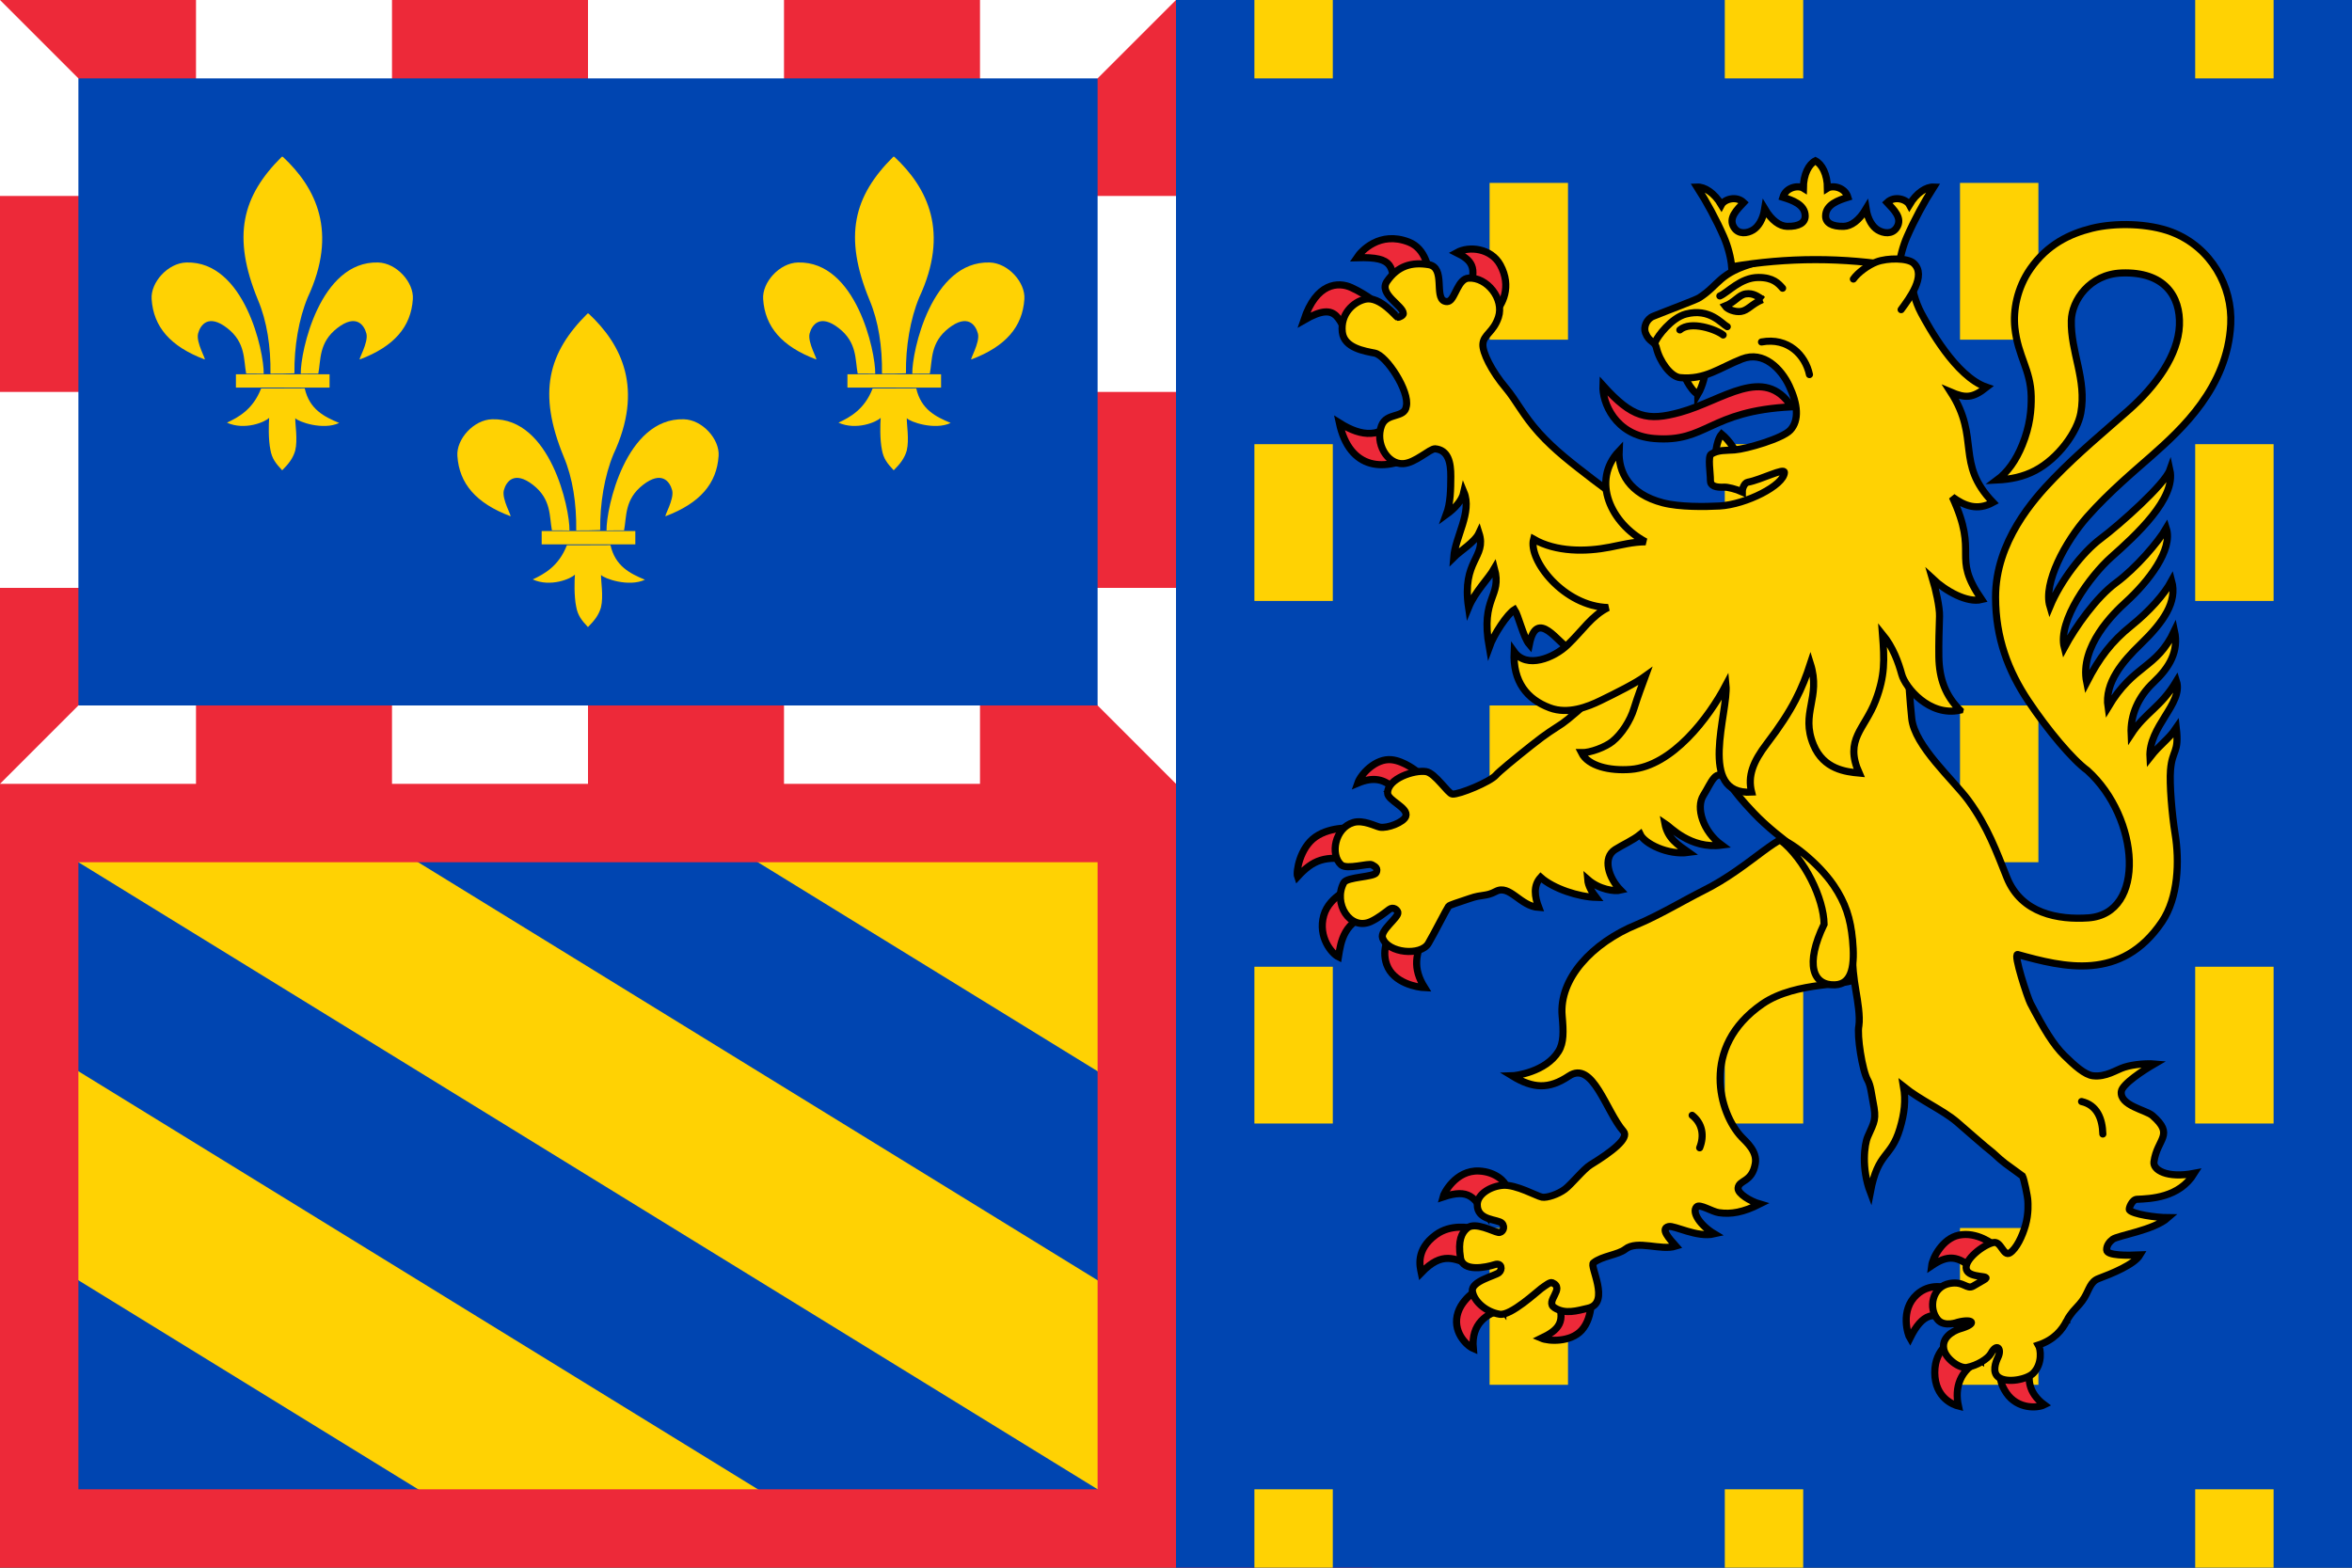<?xml version="1.0" encoding="UTF-8"?>
<svg xmlns="http://www.w3.org/2000/svg" xmlns:xlink="http://www.w3.org/1999/xlink" width="900" height="600">
<rect width="100%" height="100%" fill="#333333" stroke="none"/>
<g>
<rect width="525" height="375" fill="#ed2939"/>
<path d="M0,0V75H525V150H0V225H525V300H450L300,150 450,0H375V375H300V0H225V375H150V0H75V375H0V300L150,150z" fill="#fff"/>
<rect width="390" height="240" x="30" y="30" fill="#0045b1"/>
<g id="fleur" fill="#ffd203">
<path d="m78.281 137.554c-13.112-4.961-19.567-12.471-20.26-23.073-0.444-6.373 6.21-13.849 13.333-14.022 22.254-0.575 29.694 34.112 29.56 42.578-0.94-0.003-5.569-0.091-6.717-0.048-1.014-5.347-0.143-11.897-7.254-17.421-7.111-5.524-10.255-1.315-11.144 2.085-0.889 3.399 3.282 10.247 2.482 9.901z"/>
<path d="m137.719 137.554c13.112-4.962 19.567-12.471 20.26-23.073 0.444-6.374-6.21-13.849-13.333-14.022-22.254-0.576-29.694 34.112-29.56 42.578 0.94-0.003 5.569-0.091 6.717-0.049 1.014-5.347 0.143-11.897 7.254-17.421 7.111-5.524 10.255-1.315 11.144 2.085 0.889 3.399-3.282 10.247-2.482 9.901z"/>
<path d="m107.815 60c-15.122 15.032-19.182 30.321-9.1 54.812 3.459 8.18 4.922 17.996 4.78 28.198 1.464 0.032 7.695-0.036 9.171-0.136-0.13-10.079 1.618-20.686 5.064-29.002 11.676-25.011 3.261-41.976-9.514-53.873h-0.201z"/>
<path d="m99.871 148.787c-3.096 7.9-8.56 10.885-13.027 12.977 6.808 3.082 14.677-0.265 16.157-1.858-0.18 2.227-0.365 8.247 0.486 12.312 0.576 3.278 2.034 5.167 4.495 7.782 2.551-2.555 4.129-4.615 4.98-7.518 1.033-4.216-0.06-10.195 0.031-12.428 1.181 1.388 10.597 4.729 16.793 1.826-5.769-2.404-11.359-5.202-13.179-13.24-0.675 0.04-15.037 0.032-16.738 0.032z"/>
<rect height="5.095" width="35.831" y="143.247" x="90.275"/>
</g>
<use xlink:href="#fleur" x="117" y="60"/>
<use xlink:href="#fleur" x="234"/>
</g>
<g>
<path d="M17,322H432V578H17z" fill="#0045b1"/>
<path d="M277,322H433V418zM17,322H147L433,498V578zM17,402V482L173,578H303z" fill="#ffd203"/>
<path d="M0,300H525V600H0zM30,330V570H420V330z" fill="#ed2939"/>
</g>
<g>
<rect width="450" height="600" x="450" fill="#0045b1"/>
<g stroke="#ffd203" stroke-width="30">
<path id="bill" d="M495,-30v60M585,70v60M675,-30v60M765,70v60M855,-30v60"/>
<use xlink:href="#bill" y="200"/>
<use xlink:href="#bill" y="400"/>
<use xlink:href="#bill" y="600"/>
</g>
<g stroke="#000" stroke-width="2.722" stroke-linecap="round">
<g fill="#ed2939">
<path d="m561.752 111.33c4.008-9.094 1.126-11.9-4.382-14.615 4.86-2.709 13.252-1.658 16.713 4.679 4.548 8.328 0.792 15.45-2.317 18.389l-10.014-8.454z"/>
<path d="m533.987 111.275c-1.662-8.976 0.142-13.107-14.799-12.636 1.723-2.579 8.748-10.337 19.868-6.011 6.567 2.555 7.693 10.181 8.299 14.867l-13.369 3.78z"/>
<path d="m517.53 130.658c-5.685-6.949-4.607-16.235-18.6-8.14 4.757-14.362 13.186-14.746 18.204-12.444 6.325 2.903 10.847 6.944 10.847 6.944l-10.451 13.64z"/>
<path d="m543.363 173.035c-13.418 8.225-26.973 6.818-30.864-11.178 8.816 5.546 16.061 5.836 22.473-2.152l8.391 13.329z"/>
<path d="m533.349 301.767c-3.612-3.569-7.802-4.574-13.809-2.034 1.193-3.475 6.852-9.566 12.908-8.97 4.842 0.477 9.736 4.498 9.736 4.498l-8.835 6.506z"/>
<path d="m518.168 329.274c-11.245-2.052-15.764-0.105-21.642 6.261-0.644-1.824 0.831-11.039 6.857-15.226 6.151-4.272 14.735-3.305 14.735-3.305l0.051 12.269z"/>
<path d="m525.512 349.609c-11.354 2.557-12.423 10.831-13.36 16.621-2.473-1.217-7.946-7.565-5.616-15.865 2.184-7.783 11.94-11.149 11.94-11.149l7.037 10.393z"/>
<path d="m545.195 357.568c-3.468 7.504-4.768 12.888-0.045 20.439-2.629-0.114-11.971-1.62-14.541-8.905-2.109-5.98 0.948-11.105 2.612-14.507l11.974 2.974z"/>
<path d="m595.558 496.869c4.082 9.1 0.725 12.206-5.744 15.314 2.783 1.179 11.167 1.62 15.415-3.075 4.668-5.159 3.771-14.45 3.172-14.45l-12.843 2.211z"/>
<path d="m575.065 501.205c-6.119 1.311-12.198 5.446-11.309 14.9-2.669-1.142-8.235-6.685-5.812-13.874 2.247-6.668 10.159-10.307 10.159-10.307l6.962 9.281z"/>
<path d="m563.301 484.267c-6.632-2.375-11.306-5.626-19.447 2.856-0.456-2.238-2.304-8.756 5.548-14.517 5.723-4.2 12.842-2.849 15.286-2.224l-1.387 13.886z"/>
<path d="m568.595 464.69c-4.626-6.13-6.162-10.014-16.468-6.546 0.31-1.288 4.836-10.383 13.827-9.967 6.431 0.298 10.171 4.23 10.414 5.981-1.885 2.231-4.666 6.085-7.774 10.532z"/>
<path d="m777.603 522.073c-2.181 5.214-1.492 11.057 4.626 15.587-2.598 1.294-10.156 1.762-14.457-4.503-3.999-5.826-1.803-9.641-0.947-11.813l10.777 0.73z"/>
<path d="m757.875 520.411c-7.965 3.939-10 10.663-8.473 17.741-1.827-0.455-8.997-3.085-9.056-12.77-0.058-9.694 7.423-12.544 7.423-12.544l10.106 7.574z"/>
<path d="m747.633 506.354c-7.416-4.921-11.973-3.845-16.788 5.832-0.699-1.128-3.987-10.732 2.669-16.741 4.761-4.297 10.683-3.056 12.105-1.988l2.014 12.897z"/>
<path d="m755.77 486.498c-6.626-6.455-10.667-6.069-16.617-2.069 0.362-2.978 4.168-10.398 10.393-11.697 6.841-1.428 13.249 3.37 14.209 4.502-3.004 3.417-5.986 6.81-7.985 9.264z"/>
<path d="m685.565 155.702c-31.886 1.602-32.314 13.789-52.606 12.131-15.023-1.227-19.887-13.948-19.605-20.323 11.249 12.473 17.06 13.739 29.622 10.276 16.287-4.487 32.059-18.294 42.589-2.084z"/>
</g>
<g fill="#ffd203">
<path d="m555.154 182.394c-0.031 4.919-0.087 10.152-1.71 14.52 3.056-2.221 5.973-5.146 6.726-8.598 3.218 7.718-3.315 17.117-3.908 25.011 2.456-2.457 8.082-5.826 9.692-9.302 3.025 9.427-6.7 10.265-4.01 28.491 2.517-6.147 7.529-10.866 9.909-14.999 3.023 11.138-5.446 10.807-1.998 30.197 1.781-4.987 6.984-12.765 9.689-14.41 1.477 2.231 3.43 10.733 5.667 13.334 2.866-14.273 11.272-0.111 15.525 1.864 19.402-3.449 32.098-15.996 33.571-43.768 0 0-1.917-3.331-6.393-7.297-4.86-4.306-11.177-8.374-18.299-13.873-8.039-6.207-14.645-11.204-20.7-17.902-6.055-6.699-8.731-12.452-12.67-17.126-5.545-6.581-8.975-13.635-8.811-16.748 0.2-3.809 4.001-4.481 5.946-10.377 2.314-7.017-4.389-15.394-11.4-14.972-3.997 0.241-5.107 7.471-7.373 8.736-0.534 0.298-1.145 0.361-1.895 0.066-3.929-1.547 0.497-12.88-5.987-13.948-6.484-1.067-11.873 0.417-16.002 6.437-3.32 4.839 6.182 9.233 6.268 12.266 0.019 0.679-1.497 1.521-2.185 1.441-0.455-0.053-6.77-8.219-12.44-6.913-4.419 1.018-9.536 5.566-8.724 12.608 0.703 6.09 8.636 7.258 12.426 8.019 4.494 0.903 13.429 14.696 12.063 20.408-0.693 4.643-7.512 2.156-9.49 7.37-2.536 6.686 2.15 14.878 8.326 14.531 4.621-0.26 10.07-5.687 12.16-5.687 5.023 0.441 6.064 5.158 6.03 10.621z"/>
<path d="m651.544 340.991c-5.963 2.95-17.157 9.575-25.135 12.836-17.305 7.073-29.895 20.876-28.65 34.95 0.534 6.04 0.652 10.274-1.35 13.557-4.91 8.051-16.747 9.394-17.793 9.42 8.043 4.921 14.088 5.198 21.741 0.071 9.169-6.14 14.177 13.574 20.883 21.183 2.264 2.569-4.356 7.741-12.617 12.803-2.688 1.647-7.283 7.454-9.789 9.333-2.595 1.946-6.904 3.401-8.801 3.04-1.961-0.373-9.864-4.875-14.879-4.536-4.667 0.316-9.819 3.337-9.878 7.313-0.092 6.343 7.917 5.587 9.435 7.195 1.467 1.556 0.234 3.784-1.37 3.537-1.903-0.294-8.803-4.15-11.808-1.741-2.263 1.816-3.705 4.915-2.676 11.449 0.872 5.539 9.826 3.674 13.117 2.607 2.679-0.869 3.035 1.925 1.586 3.076-1.559 1.239-10.671 3.298-10.145 7.078 0.526 3.779 5.088 7.997 10.479 8.847 4.238 0.668 14.375-8.79 15.847-9.843 1.753-1.254 3.441-2.569 4.205-2.24 5.192 2.226-2.949 7.11 0.892 9.579 4.081 2.623 8.601 1.168 12.863 0.185 8.756-2.02 0.234-16.508 2.062-17.367 3.136-2.587 9.429-3.049 12.173-5.216 4.602-3.635 13.524 0.649 19.349-1.178-2.38-2.694-6.159-6.708-2.765-7.491 2.217-0.511 10.85 4.337 17.455 2.801-5.285-3.155-8.784-8.283-6.721-10.366 1.196-1.208 5.846 1.878 8.488 2.258 4.696 0.674 9.303-0.131 15.623-3.317-3.563-1.037-8.451-3.949-8.281-6.066 0.26-3.249 5.348-2.064 6.594-9.434 0.785-4.646-3.376-8.155-5.228-10.092-8.493-8.885-16.129-34.378 7.937-50.984 13.088-9.031 34.165-6.697 35.374-9.789 9.637-24.649-12.011-47.935-21.903-53.925-6.031-3.653-17.327 11.075-36.316 20.469z"/>
<path d="m790.843 505.469c0.589-1.207 1.99-3.097 2.362-3.508 2.005-2.212 3.269-3.449 4.385-5.31 1.879-3.134 2.29-6.123 5.442-7.305 4.961-1.859 13.646-5.353 15.838-9.041-4.874 0.21-12.662 0.304-12.747-1.889-0.07-1.795 1.148-3.217 2.315-4.094 1.99-1.495 15.693-3.444 21.159-8.285-4.671-0.022-13.544-1.332-14.77-2.955-0.366-0.484 0.991-3.992 2.839-4.074 5.228-0.233 16.183-0.549 21.971-9.944-10.578 2.022-15.835-1.348-15.422-4.385 1.222-8.978 8.05-10.204-0.602-17.733-2.431-2.116-12.574-3.806-11.886-9.211 0.364-2.866 8.577-8.187 12.586-10.514-2.61-0.219-7.657 0.033-11.418 1.229-3.173 1.009-6.996 3.842-12.014 3.277-3.105-0.35-7.087-3.921-10.957-7.738-4.244-4.187-7.757-10.049-12.967-19.986-1.048-1.997-6.646-18.954-4.912-18.685 17.618 4.888 39.657 10.489 55.226-12.498 6.323-9.337 6.724-23.319 5.031-33.72-1.208-7.428-2.184-19.199-1.75-24.406 0.671-8.023 3.369-6.36 2.212-16.12-3.209 4.733-5.938 5.956-10.074 11.263-0.654-11.712 12.83-20.61 10.144-29.144-6.073 10.125-11.884 11.909-17.359 20.283-0.347-7.297 2.746-14.307 8.584-19.799 6.132-5.768 9.726-11.916 8.012-19.767-6.961 14.782-15.508 12.615-25.441 29.287-1.429-9.402 5.812-17.711 12.414-24.087 8.905-8.599 14.147-16.25 11.946-24.334-2.869 5.32-8.605 11.69-15.502 17.25-7.474 6.026-12.179 12.209-17.021 21.618-2.804-13.792 10.562-26.656 14.866-30.568 8.81-8.009 18.228-20.19 15.606-28.392-3.067 5.259-11.561 15.216-19.219 20.854-7.542 5.553-15.547 16.878-19.812 24.822-2.619-10.3 10.003-27.555 17.991-34.645 9.47-8.406 24.85-22.478 22.42-33.375-1.966 5.571-19.324 20.994-26.428 26.29-7.039 5.247-15.402 16.18-19.482 25.988-2.683-8.96 5.963-24.892 14.203-34.23 8.535-9.672 18.809-18.221 24.643-23.376 11.622-10.268 29.112-26.292 30.339-50.433 0.73-14.348-7.39-29.389-22.536-35.24-8.883-3.431-21.783-3.659-30.608-1.467-8.59 2.134-17.078 6.27-23.508 15.488-5.145 7.378-6.648 15.954-5.941 22.588 1.181 11.078 6.045 15.926 6.246 26.207 0.096 5.192-0.43 11.307-3.412 18.631-2.426 5.957-5.63 10.456-9.639 13.431 5.205-0.256 10.01-1.23 14.583-3.634 8.831-4.643 16.124-14.754 17.446-22.028 2.339-12.867-3.93-23.303-3.628-35.394 0.19-7.598 6.934-17.733 19.268-18.185 16.338-0.597 22.569 8.882 22.095 20.078-0.476 11.233-8.719 22.906-19.506 32.462-9.268 8.21-19.036 16.204-28.647 26.139-7.495 7.749-22.23 24.148-22.201 45.407 0.02 15.754 4.963 28.37 12.484 39.662 7.521 11.291 16.992 22.53 22.669 26.66 20.059 18.114 22.55 54.873 0.334 56.412-11.343 0.785-25.575-1.551-31.143-15.414-3.896-9.699-7.376-19.512-14.766-29.584-5.677-7.738-20.613-20.834-21.663-31.354-1.37-13.636-1.997-28.212-1.325-35.338 1.843-19.527-4.718-37.701-23.473-43.508-11.088-3.433-42.231-6.788-59.808 13.49-8.981 10.361-11.65 24.382-19.344 38.111-7.693 13.729-7.983 9.428-14.778 16.057-6.796 6.628-12.969 11.794-14.93 13.124-3.921 2.66-5.312 3.206-11.891 8.424-6.579 5.218-12.449 10.087-13.536 11.354-2.173 2.534-14.024 7.491-16.698 7.254-1.65-0.145-6.537-8.045-10.067-8.606-4.424-0.704-14.719 2.633-14.702 8.186 0.009 2.974 8.14 5.596 6.949 8.961-0.81 2.29-7.102 4.693-9.935 4.121-1.619-0.327-6.331-2.889-10.119-1.78-7.077 2.074-8.993 12.329-4.67 16.2 2.198 1.968 10.491-0.719 11.764-0.026 1.442 0.785 2.37 1.408 1.647 3.022-0.784 1.751-11.139 1.545-12.387 3.83-4.249 7.782 2.349 18.565 10.349 14.878 2.687-1.239 5.235-3.268 7.021-4.624 1.585-1.202 3.124 0.22 3.309 1.093 0.422 1.988-6.921 6.846-5.846 9.851 2.067 5.781 14.6 6.992 17.516 2.051 2.263-3.835 6.834-12.909 7.706-14.148 0.436-0.619 3.445-1.398 8.197-3.066 4.752-1.669 6.01-0.617 9.92-2.683 5.334-2.819 9.264 5.697 16.428 6.136-1.564-4.085-2.214-8.274 0.721-11.52 4.879 4.368 14.626 7.498 21.191 7.662-1.619-2.102-3.002-4.372-3.203-6.85 4.501 3.95 10.388 4.645 12.584 4.099-4.555-4.645-7.056-12.383-2.064-15.555 2.993-1.893 6.768-3.507 9.595-5.791 1.662 3.491 10.517 8.016 18.503 6.897-4.296-3.04-8.032-5.418-9.086-11.111 1.857 1.198 9.747 9.933 21.73 8.32-7.12-5.218-9.992-14.323-6.965-19.078 3.027-4.755 4.879-11.104 8.91-5.67 4.031 5.435 5.642 7.44 10.286 12.367 4.995 5.301 11.665 10.472 16.021 13.645 4.922 3.586 9.519 7.532 13.724 13.29 5.387 7.375 8.05 15.806 8.039 26.138-0.005 5.302 0.513 10.118 1.434 15.441 0.58 3.342 1.594 9.464 1.075 12.954-0.808 3.704 1.301 17.244 3.363 20.832 1.17 2.035 1.479 5.535 2.048 8.365 1.362 6.783 0.593 7.381-2.02 13.289-1.328 3.002-2.454 12.2 0.98 21.26 2.999-15.787 7.846-12.783 11.308-24.312 1.762-5.864 2.316-10.85 1.409-16.074 6.685 5.352 14.95 8.875 20.38 13.481 2.057 1.745 11.387 10.008 13.711 11.726 4.759 4.385 4.111 3.614 11.421 8.994 0.539 0.994 2.018 7.826 2.057 9.596 0.012 0.512 0.399 4.596-0.947 9.328-1.192 4.188-3.474 8.899-5.898 10.466-2.494 1.613-3.359-4.519-6.262-3.95-3.841 0.751-11.549 6.68-10.409 10.344 1.11 3.564 10.071 1.987 6.804 3.886l-4.178 2.428c-2.568 1.492-3.51-1.973-9-0.995-6.746 1.203-8.353 9.538-4.54 13.934 2.509 2.894 7.667 0.899 7.667 0.899 5.751-1.466 7.786 0.544 0.539 2.602 0 0-6.992 2.129-5.973 7.643 0.695 3.761 6.067 7.619 8.925 7.066 3.793-0.734 7.997-3.23 9.184-5.411 2.225-4.09 4.212-1.715 2.655 1.536-0.885 1.847-2.389 5.78 0.28 7.69 3.252 2.325 10.878 0.763 13.211-1.589 3.57-3.601 2.901-9.202 1.966-10.784 6.02-2.007 9.147-5.831 10.852-9.328v0.004z"/>
<path d="m681.204 321.424c9.474 7.448 16.645 22.503 16.793 32.298-7.406 15.335-4.333 23.497 4.107 23.207 6.887-0.231 7.663-7.944 6.775-17.208-0.794-8.264-2.667-14.122-7.226-20.85-5.953-8.784-17.502-17.585-20.449-17.447z"/>
<path d="m649.685 150.948c-2.959-1.695-5.688-7.815-5.858-9.269l8.699-0.715c0.24 1.8-0.948 6.776-2.841 9.984z"/>
<path d="m658.797 166.143c-2.195 2.596-2.649 9.273-2.307 10.696l8.422-2.277c-0.395-1.772-3.228-6.045-6.114-8.419z"/>
<path d="m750.011 271.802c-5.548-5.554-7.96-11.925-8.102-20.455-0.082-5.152 0.098-10.66 0.255-15.454 0.112-3.422-1.465-10.435-2.672-14.413 5.128 4.825 13.281 9.351 18.795 7.992-11.876-17.282-0.755-16.596-11.227-39.267 4.685 3.445 9.577 5.356 15.567 2.074-14.56-15.138-4.684-24.383-16.154-42.218 5.539 2.354 8.278 2.44 13.698-1.856-11.854-4.072-22.273-23.32-24.98-28.335-2.523-4.673-3.495-10.015-4.001-11.794-2.606-9.161-11.789-15.106-19.169-15.306-16.144-0.435-23.227 3.133-40.063 7.725-14.38 3.922-13.877 8.434-21.724 13.466-1.34 0.859-11.502 4.607-17.649 7.097-2.492 1.01-3.805 4.097-2.942 6.339 1.443 3.751 3.556 3.011 4.183 5.715 1.204 5.194 5.458 11.07 9.068 11.421 9.571 0.931 15.113-3.783 23.655-7.137 8.35-3.278 15.054 3.847 18.088 10.272 3.284 6.961 3.908 13.194 0.434 16.941-2.984 3.218-16.69 7.218-21.343 7.578-3.339 0.258-6.238-0.074-8.942 1.625-1.38 0.866-0.253 7.364-0.292 10.072-0.029 2.114 2.008 2.739 5.312 2.566 1.193-0.062 4.432 0.697 6.885 1.803-0.01-1.416 0.855-3.469 2.107-3.696 5.03-0.91 14.078-5.693 14.013-3.745-0.171 4.898-14.691 12.29-24.828 12.842-5.668 0.309-15.325 0.424-21.598-1.2-13.052-3.378-17.171-11.767-16.816-19.852-10.814 11.46-3.05 27.751 10.118 34.751-5.018 0.066-9.044 1.154-13.669 2.062-9.107 1.79-20.537 1.922-29.195-3.065-2.112 8.001 11.552 25.725 28.507 26.174-6.39 3.186-9.661 8.702-15.528 14.319-5.149 4.929-15.641 9.295-20.419 2.578-0.551 11.541 4.978 18.242 13.668 21.493 6.986 2.613 14.53-0.422 19.366-2.768 5.938-2.881 13.464-6.652 17.176-9.353-1.371 3.764-2.8 7.389-4.335 12.348-1.467 4.745-4.735 9.805-8.273 12.653-2.602 2.093-8.37 4.348-11.842 4.277 2.573 5.172 10.844 7.025 18.854 6.397 15.873-1.243 29.88-19.796 36.464-32.305 1.021 10.239-11.199 42.255 9.798 41.011-1.578-6.226 0.569-11.679 5.855-18.591 9.97-13.037 13.58-21.179 16.645-30.595 4.163 13.162-3.919 18.776 1.193 31.103 3.876 9.351 12.369 10.313 17.467 10.786-5.783-12.97 2.127-16.734 6.31-27.795 3.61-9.543 3.379-15.449 2.611-25.323 4.053 4.937 6.12 10.784 7.375 15.369 1.346 4.931 10.556 16.251 22.296 13.674z"/>
<path d="m662.634 102.099c21.357-3.62 42.714-3.667 64.07 0 0.263-3.342 1.423-7.853 3.045-11.541 2.829-6.436 6.469-13.198 10.179-18.971-2.83-0.118-6.551 2.177-9.284 6.797-1.093-2.065-5.625-3.618-8.536-0.868 2.458 2.652 6.098 5.91 3.652 9.625-1.752 2.66-5.033 2.202-7.237 0.863-1.977-1.201-3.807-3.973-4.454-8.082-2.697 4.547-5.779 6.642-8.556 6.711-4.639 0.117-6.934-1.421-6.935-3.95-0.002-4.436 5.07-6.102 8.536-7.181-1.134-3.825-5.842-4.726-7.831-3.481-0.037-5.356-2.102-9.188-4.613-10.488-2.51 1.301-4.575 5.133-4.613 10.488-1.989-1.246-6.698-0.345-7.831 3.481 3.465 1.079 8.538 2.744 8.536 7.181-0.001 2.528-2.297 4.065-6.935 3.95-2.778-0.07-5.859-2.164-8.556-6.711-0.647 4.109-2.477 6.881-4.455 8.082-2.204 1.339-5.486 1.798-7.236-0.863-2.448-3.716 1.195-6.973 3.651-9.625-2.91-2.75-7.443-1.197-8.536 0.868-2.734-4.62-6.454-6.915-9.284-6.797 3.711 5.773 7.349 12.535 10.179 18.971 1.622 3.688 2.78 8.199 3.043 11.541v0z" stroke-linecap="round"/>
<path d="m709.206 106.799c1.726-2.476 5.713-5.362 8.812-6.542 4.271-1.626 11.978-1.553 14.222 0.473 5.209 4.704-1.832 13.747-4.764 17.775"/>
</g>
<g fill="none">
<path d="m796.52 421.59c5.954 1.356 7.978 6.605 8.138 12.431"/>
<path d="m633.52 130.649c0.697-1.839 6.031-9.014 11.583-10.458 9.157-2.382 13.654 3.707 15.842 4.836"/>
<path d="m642.796 126.268c4.177-3.631 13.961-0.169 16.573 1.94"/>
<path d="m674.051 130.884c10.2-1.874 16.796 5.101 18.344 12.479"/>
<path d="m674.398 114.651c-4.173 1.723-5.509 4.144-8.218 4.548-2.269 0.339-5.179-0.816-6.063-2.062 3.74-1.477 5.229-4.277 7.932-4.668 2.876-0.413 4.709 1.113 6.349 2.182z"/>
<path d="m658.105 113.276c3.106-1.327 7.918-7.06 14.746-7.08 5.71-0.017 7.69 2.318 9.27 4.111"/>
<path d="m647.507 426.866c3.949 3.095 4.72 7.847 2.876 12.431"/>
</g>
</g>
</g>
</svg>
